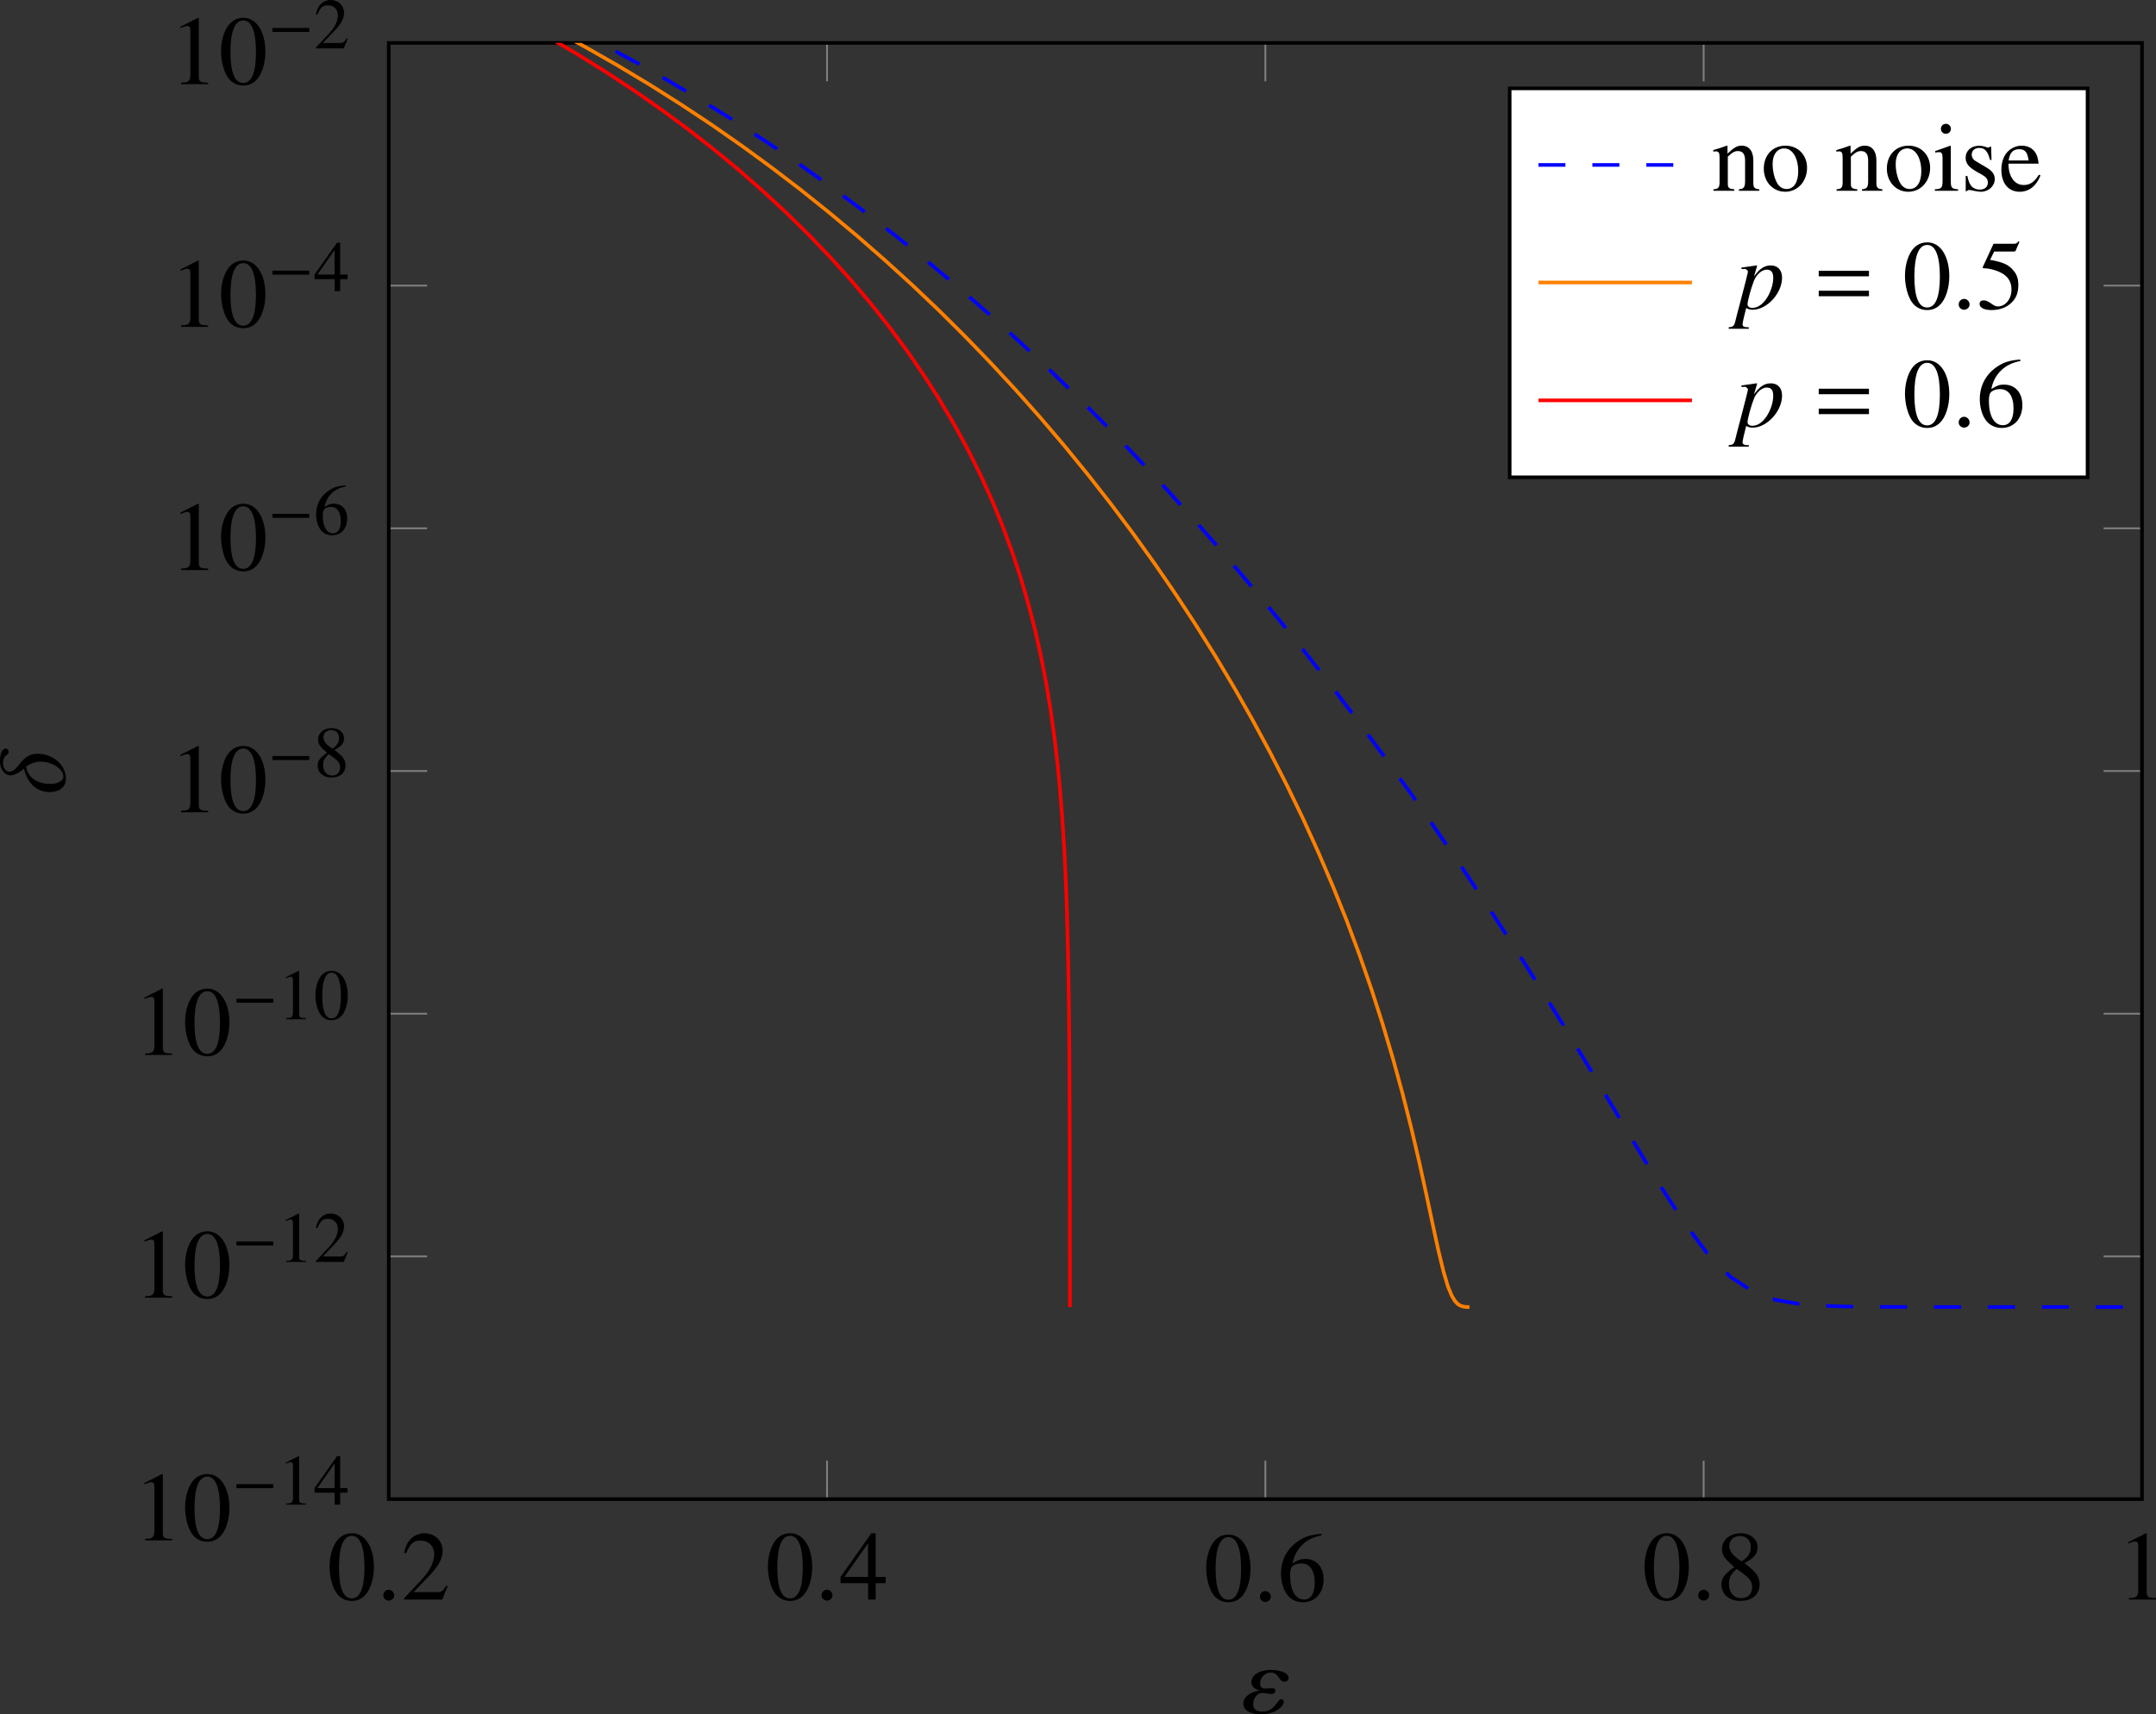 <?xml version='1.0' encoding='UTF-8'?>
<!-- This file was generated by dvisvgm 2.14 -->
<svg version='1.1' xmlns='http://www.w3.org/2000/svg' xmlns:xlink='http://www.w3.org/1999/xlink' width='267.561pt' height='212.792pt' viewBox='151.514 21.099 267.561 212.792'>
<rect x="151.514" y="21.099" width="267.561" height="212.792" fill="#333333" stroke="none"/>
<defs>
<clipPath id='clip1'>
<path d='M142.684 147.993H298.098V18.875H142.684Z'/>
</clipPath>
<path id='g27-14' d='M4.127-5.36C4.127-5.637 3.716-5.869 2.984-5.869C2.269-5.869 1.688-5.467 1.688-4.922C1.688-4.332 2.305-3.689 2.305-3.68C2.296-3.68 .161-3.332 .161-1.304C.161-.697 .473 .134 1.376 .134C2.644 .134 3.654-1.027 3.654-2.483C3.654-3.966 2.028-4.154 2.028-5.02C2.028-5.422 2.501-5.592 2.787-5.592C3.627-5.592 3.439-5.083 3.814-5.083C4.002-5.083 4.127-5.208 4.127-5.36ZM2.939-2.189C2.939-1.036 2.197-.098 1.59-.098C1.09-.098 .911-.777 .911-1.277C.911-3.341 2.465-3.493 2.474-3.493C2.474-3.484 2.939-2.912 2.939-2.189Z'/>
<path id='g27-34' d='M4.27-3.207C4.27-3.796 3.109-3.939 2.644-3.939C1.956-3.939 .884-3.654 .884-2.823C.884-2.412 1.224-2.153 1.617-2.09V-2.055C1-1.974 .152-1.59 .152-.884C.152-.063 1.108 .098 1.778 .098S3.234-.107 3.662-.643C3.752-.759 3.841-.893 3.841-1.045C3.841-1.152 3.743-1.268 3.627-1.268C3.189-1.268 3.091-.143 1.876-.143C1.402-.143 1.045-.313 1.045-.813C1.045-1.295 1.358-1.84 1.912-1.84C2.171-1.84 2.412-1.742 2.671-1.742C2.876-1.742 3.064-1.804 3.064-2.037C3.064-2.242 2.939-2.269 2.751-2.269C2.546-2.269 2.349-2.242 2.153-2.242C1.822-2.242 1.679-2.376 1.679-2.698C1.679-3.198 2.081-3.698 2.626-3.698C3.43-3.698 3.35-2.859 3.886-2.859C4.1-2.859 4.27-2.984 4.27-3.207Z'/>
<path id='g27-58' d='M1.617-.384C1.617-.661 1.385-.893 1.117-.893S.625-.67 .625-.384C.625-.045 .929 .098 1.117 .098S1.617-.054 1.617-.384Z'/>
<path id='g17-48' d='M2.017-5.368C1.58-5.368 1.247-5.233 .953-4.955C.492-4.51 .191-3.597 .191-2.668C.191-1.802 .453-.873 .826-.429C1.12-.079 1.525 .111 1.985 .111C2.39 .111 2.731-.024 3.017-.302C3.478-.738 3.78-1.66 3.78-2.62C3.78-4.248 3.057-5.368 2.017-5.368ZM1.993-5.161C2.66-5.161 3.017-4.264 3.017-2.604S2.668-.095 1.985-.095S.953-.945 .953-2.596C.953-4.28 1.31-5.161 1.993-5.161Z'/>
<path id='g17-49' d='M2.311-5.368L.881-4.645V-4.534C.977-4.574 1.064-4.605 1.096-4.621C1.239-4.677 1.374-4.709 1.453-4.709C1.62-4.709 1.691-4.59 1.691-4.335V-.738C1.691-.476 1.628-.294 1.501-.222C1.382-.151 1.27-.127 .937-.119V0H3.128V-.119C2.501-.127 2.374-.206 2.374-.588V-5.352L2.311-5.368Z'/>
<path id='g17-50' d='M3.772-1.088L3.668-1.128C3.375-.675 3.271-.603 2.914-.603H1.016L2.35-2.001C3.057-2.739 3.367-3.343 3.367-3.962C3.367-4.756 2.724-5.368 1.898-5.368C1.461-5.368 1.048-5.193 .754-4.875C.5-4.605 .381-4.351 .246-3.788L.413-3.748C.731-4.526 1.016-4.78 1.564-4.78C2.231-4.78 2.684-4.327 2.684-3.66C2.684-3.041 2.319-2.303 1.652-1.596L.238-.095V0H3.335L3.772-1.088Z'/>
<path id='g17-52' d='M3.748-1.834H2.938V-5.368H2.589L.095-1.834V-1.326H2.327V0H2.938V-1.326H3.748V-1.834ZM2.319-1.834H.413L2.319-4.558V-1.834Z'/>
<path id='g17-53' d='M1.437-4.629H2.994C3.121-4.629 3.152-4.645 3.176-4.701L3.478-5.407L3.406-5.463C3.287-5.296 3.208-5.257 3.041-5.257H1.382L.516-3.375C.508-3.359 .508-3.351 .508-3.335C.508-3.295 .54-3.271 .603-3.271C.858-3.271 1.175-3.216 1.501-3.113C2.414-2.819 2.835-2.327 2.835-1.54C2.835-.778 2.35-.183 1.731-.183C1.572-.183 1.437-.238 1.199-.413C.945-.596 .762-.675 .596-.675C.365-.675 .254-.58 .254-.381C.254-.079 .627 .111 1.223 .111C1.89 .111 2.462-.103 2.859-.508C3.224-.865 3.391-1.318 3.391-1.922C3.391-2.493 3.24-2.859 2.843-3.256C2.493-3.605 2.041-3.788 1.104-3.954L1.437-4.629Z'/>
<path id='g17-54' d='M3.541-5.431C2.636-5.352 2.176-5.201 1.596-4.796C.738-4.185 .27-3.279 .27-2.215C.27-1.525 .484-.826 .826-.429C1.128-.079 1.556 .111 2.049 .111C3.033 .111 3.716-.643 3.716-1.739C3.716-2.755 3.136-3.398 2.223-3.398C1.874-3.398 1.707-3.343 1.207-3.041C1.421-4.24 2.311-5.098 3.557-5.304L3.541-5.431ZM1.922-3.033C2.604-3.033 3.001-2.462 3.001-1.469C3.001-.596 2.692-.111 2.136-.111C1.437-.111 1.008-.858 1.008-2.088C1.008-2.493 1.072-2.716 1.231-2.835C1.397-2.962 1.644-3.033 1.922-3.033Z'/>
<path id='g17-56' d='M2.303-2.946C3.089-3.367 3.367-3.7 3.367-4.24C3.367-4.891 2.795-5.368 2.001-5.368C1.135-5.368 .492-4.836 .492-4.113C.492-3.597 .643-3.367 1.477-2.636C.619-1.985 .445-1.739 .445-1.199C.445-.429 1.072 .111 1.969 .111C2.922 .111 3.533-.413 3.533-1.231C3.533-1.842 3.263-2.231 2.303-2.946ZM2.16-2.128C2.739-1.715 2.93-1.429 2.93-.985C2.93-.468 2.573-.111 2.057-.111C1.453-.111 1.048-.572 1.048-1.263C1.048-1.771 1.223-2.104 1.683-2.477L2.16-2.128ZM2.072-3.089C1.366-3.549 1.08-3.915 1.08-4.359C1.08-4.82 1.437-5.145 1.937-5.145C2.477-5.145 2.819-4.796 2.819-4.248C2.819-3.795 2.596-3.438 2.144-3.136C2.104-3.113 2.104-3.113 2.072-3.089Z'/>
<path id='g17-101' d='M3.24-1.302C2.859-.699 2.517-.468 2.009-.468C1.556-.468 1.215-.699 .985-1.151C.842-1.453 .786-1.715 .77-2.199H3.216C3.152-2.716 3.073-2.946 2.874-3.2C2.636-3.486 2.271-3.653 1.858-3.653C1.461-3.653 1.088-3.51 .786-3.24C.413-2.914 .199-2.35 .199-1.699C.199-.603 .77 .079 1.683 .079C2.438 .079 3.033-.389 3.367-1.247L3.24-1.302ZM.786-2.454C.873-3.073 1.143-3.367 1.628-3.367S2.303-3.144 2.406-2.454H.786Z'/>
<path id='g17-105' d='M1.39-3.653L.159-3.216V-3.097L.222-3.105C.318-3.121 .421-3.128 .492-3.128C.683-3.128 .754-3.001 .754-2.652V-.81C.754-.238 .675-.151 .127-.119V0H2.009V-.119C1.485-.159 1.421-.238 1.421-.81V-3.629L1.39-3.653ZM1.016-5.423C.802-5.423 .619-5.241 .619-5.018S.794-4.613 1.016-4.613C1.247-4.613 1.429-4.788 1.429-5.018C1.429-5.241 1.247-5.423 1.016-5.423Z'/>
<path id='g17-110' d='M.127-3.16C.175-3.184 .254-3.192 .341-3.192C.564-3.192 .635-3.073 .635-2.684V-.715C.635-.262 .548-.151 .143-.119V0H1.826V-.119C1.421-.151 1.302-.246 1.302-.532V-2.763C1.683-3.121 1.858-3.216 2.12-3.216C2.509-3.216 2.7-2.97 2.7-2.446V-.786C2.7-.286 2.596-.151 2.199-.119V0H3.851V-.119C3.462-.159 3.367-.254 3.367-.643V-2.462C3.367-3.208 3.017-3.653 2.43-3.653C2.064-3.653 1.818-3.518 1.278-3.009V-3.637L1.223-3.653C.834-3.51 .564-3.422 .127-3.295V-3.16Z'/>
<path id='g17-111' d='M1.985-3.653C.953-3.653 .23-2.89 .23-1.795C.23-.723 .969 .079 1.969 .079S3.732-.762 3.732-1.858C3.732-2.898 3.001-3.653 1.985-3.653ZM1.882-3.43C2.549-3.43 3.017-2.668 3.017-1.58C3.017-.683 2.66-.143 2.064-.143C1.755-.143 1.461-.333 1.294-.651C1.072-1.064 .945-1.62 .945-2.184C.945-2.938 1.318-3.43 1.882-3.43Z'/>
<path id='g17-115' d='M2.501-2.493L2.469-3.573H2.382L2.366-3.557C2.295-3.502 2.287-3.494 2.255-3.494C2.207-3.494 2.128-3.51 2.041-3.549C1.866-3.613 1.691-3.645 1.485-3.645C.858-3.645 .405-3.24 .405-2.668C.405-2.223 .659-1.906 1.334-1.525L1.795-1.263C2.072-1.104 2.207-.913 2.207-.667C2.207-.318 1.953-.095 1.548-.095C1.278-.095 1.032-.199 .881-.373C.715-.572 .643-.754 .54-1.207H.413V.032H.516C.572-.048 .603-.064 .699-.064C.77-.064 .881-.048 1.064 0C1.286 .048 1.501 .079 1.644 .079C2.255 .079 2.763-.381 2.763-.937C2.763-1.334 2.573-1.596 2.096-1.882L1.239-2.39C1.016-2.517 .897-2.716 .897-2.93C.897-3.248 1.143-3.47 1.509-3.47C1.961-3.47 2.199-3.2 2.382-2.493H2.501Z'/>
<use id='g103-61' xlink:href='#g18-61' transform='scale(1.369)'/>
<use id='g94-112' xlink:href='#g14-112' transform='scale(1.095)'/>
<path id='g18-61' d='M4.558-2.62V-3.065H.492V-2.62H4.558ZM4.558-1.008V-1.453H.492V-1.008H4.558Z'/>
<use id='g111-101' xlink:href='#g17-101' transform='scale(1.369)'/>
<use id='g111-105' xlink:href='#g17-105' transform='scale(1.369)'/>
<use id='g111-110' xlink:href='#g17-110' transform='scale(1.369)'/>
<use id='g111-111' xlink:href='#g17-111' transform='scale(1.369)'/>
<use id='g111-115' xlink:href='#g17-115' transform='scale(1.369)'/>
<use id='g99-48' xlink:href='#g17-48'/>
<use id='g99-49' xlink:href='#g17-49'/>
<use id='g99-50' xlink:href='#g17-50'/>
<use id='g99-52' xlink:href='#g17-52'/>
<use id='g99-54' xlink:href='#g17-54'/>
<use id='g99-56' xlink:href='#g17-56'/>
<path id='g25-0' d='M5.147-2.053V-2.555H.556V-2.053H5.147Z'/>
<use id='g84-0' xlink:href='#g25-0' transform='scale(.889)'/>
<use id='g93-14' xlink:href='#g27-14' transform='scale(1.217)'/>
<use id='g93-34' xlink:href='#g27-34' transform='scale(1.217)'/>
<use id='g93-58' xlink:href='#g27-58' transform='scale(1.217)'/>
<path id='g14-112' d='M.556-4.01H.784C.784-4.01 .804-4.01 .814-4.02C.943-4.079 1.201-3.891 1.201-3.742C1.201-3.653 .844-2.243 .496-.933C.228 .06-.01 1.002-.079 1.29C-.189 1.747-.318 1.866-.744 1.876V2.035H1.29V1.886C.824 1.886 .655 1.797 .655 1.588C.655 1.449 .824 .675 1.022-.06C1.27 .069 1.449 .109 1.677 .109C3.127 .109 4.655-1.558 4.655-3.136C4.655-3.911 4.218-4.377 3.514-4.377C2.868-4.377 2.392-4.059 1.816-3.256L2.104-4.248L2.134-4.337C2.134-4.337 2.124-4.347 2.114-4.367L2.094-4.377C2.094-4.387 2.084-4.387 2.084-4.387L2.064-4.377L.536-4.159L.556-4.01ZM3.146-3.95C3.573-3.93 3.762-3.672 3.762-3.097C3.762-2.442 3.474-1.588 3.047-.973C2.63-.387 2.154-.079 1.638-.079C1.36-.079 1.161-.228 1.161-.447C1.161-.784 1.519-2.084 1.806-2.819C2.074-3.494 2.65-3.98 3.146-3.95Z'/>
<use id='g102-48' xlink:href='#g17-48' transform='scale(1.369)'/>
<use id='g102-49' xlink:href='#g17-49' transform='scale(1.369)'/>
<use id='g102-50' xlink:href='#g17-50' transform='scale(1.369)'/>
<use id='g102-52' xlink:href='#g17-52' transform='scale(1.369)'/>
<use id='g102-53' xlink:href='#g17-53' transform='scale(1.369)'/>
<use id='g102-54' xlink:href='#g17-54' transform='scale(1.369)'/>
<use id='g102-56' xlink:href='#g17-56' transform='scale(1.369)'/>
</defs>
<g id='page1' transform='matrix(1.4 0 0 1.4 0 0)'>
<path d='M142.684 147.993V144.59M181.535 147.993V144.59M220.391 147.993V144.59M259.242 147.993V144.59M298.098 147.993V144.59M142.684 18.875V22.277M181.535 18.875V22.277M220.391 18.875V22.277M259.242 18.875V22.277M298.098 18.875V22.277' stroke='#808080' fill='none' stroke-width='.159' stroke-miterlimit='10'/>
<path d='M142.684 147.993H146.086M142.684 126.472H146.086M142.684 104.953H146.086M142.684 83.433H146.086M142.684 61.914H146.086M142.684 40.395H146.086M142.684 18.875H146.086M298.098 147.993H294.696M298.098 126.472H294.696M298.098 104.953H294.696M298.098 83.433H294.696M298.098 61.914H294.696M298.098 40.395H294.696M298.098 18.875H294.696' stroke='#808080' fill='none' stroke-width='.159' stroke-miterlimit='10'/>
<path d='M142.684 147.993V18.875H298.098V147.993H142.684Z' stroke='#000' fill='none' stroke-width='.319' stroke-miterlimit='10'/>
<g transform='matrix(.8 0 0 .8 24.576 211.137)'>
<use x='140.816' y='-67.798' xlink:href='#g102-48'/>
<use x='146.27' y='-67.798' xlink:href='#g93-58'/>
<use x='148.998' y='-67.798' xlink:href='#g102-50'/>
</g>
<g transform='matrix(.8 0 0 .8 63.429 211.137)'>
<use x='140.816' y='-67.798' xlink:href='#g102-48'/>
<use x='146.27' y='-67.798' xlink:href='#g93-58'/>
<use x='148.998' y='-67.798' xlink:href='#g102-52'/>
</g>
<g transform='matrix(.8 0 0 .8 102.283 211.255)'>
<use x='140.816' y='-67.798' xlink:href='#g102-48'/>
<use x='146.27' y='-67.798' xlink:href='#g93-58'/>
<use x='148.998' y='-67.798' xlink:href='#g102-54'/>
</g>
<g transform='matrix(.8 0 0 .8 141.136 211.137)'>
<use x='140.816' y='-67.798' xlink:href='#g102-48'/>
<use x='146.27' y='-67.798' xlink:href='#g93-58'/>
<use x='148.998' y='-67.798' xlink:href='#g102-56'/>
</g>
<g transform='matrix(.8 0 0 .8 183.261 211.137)'>
<use x='140.816' y='-67.798' xlink:href='#g102-49'/>
</g>
<g transform='matrix(.8 0 0 .8 7.405 205.888)'>
<use x='140.816' y='-67.798' xlink:href='#g102-49'/>
<use x='146.27' y='-67.798' xlink:href='#g102-48'/>
<use x='151.725' y='-71.758' xlink:href='#g84-0'/>
<use x='156.794' y='-71.758' xlink:href='#g99-49'/>
<use x='160.779' y='-71.758' xlink:href='#g99-52'/>
</g>
<g transform='matrix(.8 0 0 .8 7.405 184.369)'>
<use x='140.816' y='-67.798' xlink:href='#g102-49'/>
<use x='146.27' y='-67.798' xlink:href='#g102-48'/>
<use x='151.725' y='-71.758' xlink:href='#g84-0'/>
<use x='156.794' y='-71.758' xlink:href='#g99-49'/>
<use x='160.779' y='-71.758' xlink:href='#g99-50'/>
</g>
<g transform='matrix(.8 0 0 .8 7.405 162.849)'>
<use x='140.816' y='-67.798' xlink:href='#g102-49'/>
<use x='146.27' y='-67.798' xlink:href='#g102-48'/>
<use x='151.725' y='-71.758' xlink:href='#g84-0'/>
<use x='156.794' y='-71.758' xlink:href='#g99-49'/>
<use x='160.779' y='-71.758' xlink:href='#g99-48'/>
</g>
<g transform='matrix(.8 0 0 .8 10.594 141.329)'>
<use x='140.816' y='-67.798' xlink:href='#g102-49'/>
<use x='146.27' y='-67.798' xlink:href='#g102-48'/>
<use x='151.725' y='-71.758' xlink:href='#g84-0'/>
<use x='156.794' y='-71.758' xlink:href='#g99-56'/>
</g>
<g transform='matrix(.8 0 0 .8 10.594 119.853)'>
<use x='140.816' y='-67.798' xlink:href='#g102-49'/>
<use x='146.27' y='-67.798' xlink:href='#g102-48'/>
<use x='151.725' y='-71.758' xlink:href='#g84-0'/>
<use x='156.794' y='-71.758' xlink:href='#g99-54'/>
</g>
<g transform='matrix(.8 0 0 .8 10.594 98.29)'>
<use x='140.816' y='-67.798' xlink:href='#g102-49'/>
<use x='146.27' y='-67.798' xlink:href='#g102-48'/>
<use x='151.725' y='-71.758' xlink:href='#g84-0'/>
<use x='156.794' y='-71.758' xlink:href='#g99-52'/>
</g>
<g transform='matrix(.8 0 0 .8 10.594 76.77)'>
<use x='140.816' y='-67.798' xlink:href='#g102-49'/>
<use x='146.27' y='-67.798' xlink:href='#g102-48'/>
<use x='151.725' y='-71.758' xlink:href='#g84-0'/>
<use x='156.794' y='-71.758' xlink:href='#g99-50'/>
</g>
<path d='M103.832 .988L107.883 1.602L111.86 2.277L115.766 3.02L119.602 3.824L123.371 4.695L127.078 5.629L130.723 6.633L134.305 7.707L137.832 8.844L141.305 10.051L144.723 11.324L148.09 12.664L151.406 14.074L154.672 15.551L157.891 17.094L161.067 18.703L164.195 20.375L167.281 22.117L170.324 23.926L173.328 25.793L176.293 27.73L179.219 29.73L182.11 31.793L184.961 33.918L187.781 36.105L190.563 38.355L193.313 40.668L196.032 43.039L198.715 45.473L201.371 47.965L203.997 50.516L206.59 53.125L209.157 55.797L211.696 58.52L214.207 61.305L216.692 64.144L219.149 67.043L221.582 69.996L223.993 73L226.375 76.062L228.734 79.18L231.07 82.352L233.387 85.574L235.676 88.852L237.949 92.184L240.196 95.562L242.426 98.993L244.633 102.472L246.821 105.996L248.989 109.559L251.137 113.136L253.269 116.703L255.379 120.176L257.473 123.414L259.551 126.192L261.609 128.281L263.649 129.613L265.676 130.336L267.684 130.684L269.676 130.844L271.653 130.91L273.613 130.937L275.559 130.949L277.489 130.957H279.406H281.305L283.196 130.961H285.066L286.926 130.957H288.773H290.605L292.426 130.961H294.234H296.028H297.809H299.582H301.34H303.086H304.821H306.543H308.254H309.957H311.645H313.325H314.997H316.653H318.301H319.937H321.566H323.184H324.793H326.395H327.985' stroke='#00f' fill='none' stroke-width='.319' stroke-miterlimit='10' stroke-dasharray='2.391 2.391' clip-path='url(#clip1)'/>
<path d='M107.496 1.555L111.207 2.203L114.86 2.906L118.449 3.672L121.985 4.5L125.457 5.387L128.875 6.34L132.238 7.352L135.547 8.426L138.805 9.566L142.008 10.766L145.156 12.031L148.258 13.355L151.309 14.746L154.313 16.195L157.266 17.703L160.172 19.273L163.031 20.906L165.848 22.598L168.613 24.348L171.336 26.152L174.012 28.02L176.641 29.941L179.227 31.918L181.766 33.953L184.262 36.039L186.711 38.18L189.117 40.371L191.477 42.617L193.789 44.914L196.051 47.258L198.269 49.652L200.441 52.094L202.563 54.582L204.633 57.117L206.653 59.695L208.621 62.316L210.532 64.981L212.391 67.687L214.192 70.43L215.937 73.211L217.621 76.031L219.242 78.883L220.801 81.769L222.293 84.688L223.719 87.636L225.074 90.613L226.36 93.617L227.578 96.644L228.719 99.696L229.789 102.765L230.781 105.852L231.703 108.945L232.551 112.035L233.329 115.105L234.032 118.113L234.665 121.004L235.234 123.676L235.738 125.989L236.184 127.825L236.57 129.125L236.906 129.945L237.192 130.422L237.437 130.684L237.641 130.821L237.813 130.887L237.953 130.922L238.07 130.941L238.165 130.949L238.238 130.953L238.297 130.957H238.344H238.379L238.406 130.961H238.426H238.441H238.453H238.465H238.469H238.473H238.477H238.481H238.485' stroke='#ff8000' fill='none' stroke-width='.319' stroke-miterlimit='10' clip-path='url(#clip1)'/>
<path d='M107.25 1.523L110.785 2.145L114.262 2.824L117.68 3.562L121.039 4.355L124.344 5.207L127.59 6.121L130.781 7.086L133.91 8.113L136.985 9.199L140 10.344L142.961 11.543L145.86 12.801L148.699 14.113L151.481 15.48L154.203 16.906L156.863 18.383L159.465 19.914L162.004 21.496L164.477 23.129L166.887 24.812L169.231 26.543L171.508 28.32L173.711 30.141L175.848 32.008L177.91 33.918L179.895 35.867L181.805 37.855L183.633 39.883L185.379 41.945L187.039 44.039L188.617 46.164L190.101 48.32L191.5 50.5L192.809 52.711L194.024 54.941L195.145 57.191L196.172 59.465L197.113 61.75L197.961 64.055L198.727 66.375L199.402 68.703L200.004 71.043L200.528 73.391L200.981 75.746L201.367 78.109L201.696 80.477L201.973 82.848L202.199 85.223L202.387 87.597L202.543 89.977L202.665 92.36L202.762 94.742L202.836 97.125L202.895 99.508L202.941 101.891L202.977 104.269L203 106.644L203.02 109.016L203.032 111.371L203.043 113.711L203.051 116.024L203.055 118.285L203.059 120.469L203.063 122.539V124.437V126.113L203.066 127.508V128.605V129.414V129.972V130.348V130.586V130.734V130.828V130.883V130.914V130.937V130.949V130.957V130.961V130.964V130.969' stroke='#f00' fill='none' stroke-width='.319' stroke-miterlimit='10' clip-path='url(#clip1)'/>
<g transform='matrix(.8 0 0 .8 105.638 221.207)'>
<use x='140.816' y='-67.798' xlink:href='#g93-34'/>
</g>
<g transform='matrix(0 -.8 .8 0 168.175 198.115)'>
<use x='140.816' y='-67.798' xlink:href='#g93-14'/>
</g>
<path d='M242.047 57.391H293.273V22.906H242.047Z' fill='#fff'/>
<path d='M242.047 57.391H293.273V22.906H242.047Z' stroke='#000' fill='none' stroke-width='.319' stroke-miterlimit='10'/>
<path d='M244.597 29.695H251.398H258.203' stroke='#00f' fill='none' stroke-width='.319' stroke-miterlimit='10' stroke-dasharray='2.391 2.391'/>
<g transform='matrix(.8 0 0 .8 117.119 107.099)'>
<use x='178.548' y='-93.89' xlink:href='#g111-110'/>
<use x='184.002' y='-93.89' xlink:href='#g111-111'/>
<use x='192.184' y='-93.89' xlink:href='#g111-110'/>
<use x='197.639' y='-93.89' xlink:href='#g111-111'/>
<use x='203.093' y='-93.89' xlink:href='#g111-105'/>
<use x='206.126' y='-93.89' xlink:href='#g111-115'/>
<use x='210.369' y='-93.89' xlink:href='#g111-101'/>
</g>
<path d='M244.598 40.117H251.399H258.203' stroke='#ff8000' fill='none' stroke-width='.319' stroke-miterlimit='10'/>
<g transform='matrix(.8 0 0 .8 118.622 107.132)'>
<use x='179.366' y='-80.864' xlink:href='#g94-112'/>
<use x='187.851' y='-80.864' xlink:href='#g103-61'/>
<use x='197.819' y='-80.864' xlink:href='#g102-48'/>
<use x='203.274' y='-80.864' xlink:href='#g93-58'/>
<use x='206.001' y='-80.864' xlink:href='#g102-53'/>
</g>
<path d='M244.598 50.57H251.399H258.203' stroke='#f00' fill='none' stroke-width='.319' stroke-miterlimit='10'/>
<g transform='matrix(.8 0 0 .8 118.622 107.132)'>
<use x='179.366' y='-67.798' xlink:href='#g94-112'/>
<use x='187.851' y='-67.798' xlink:href='#g103-61'/>
<use x='197.819' y='-67.798' xlink:href='#g102-48'/>
<use x='203.274' y='-67.798' xlink:href='#g93-58'/>
<use x='206.001' y='-67.798' xlink:href='#g102-54'/>
</g>
</g>
</svg>